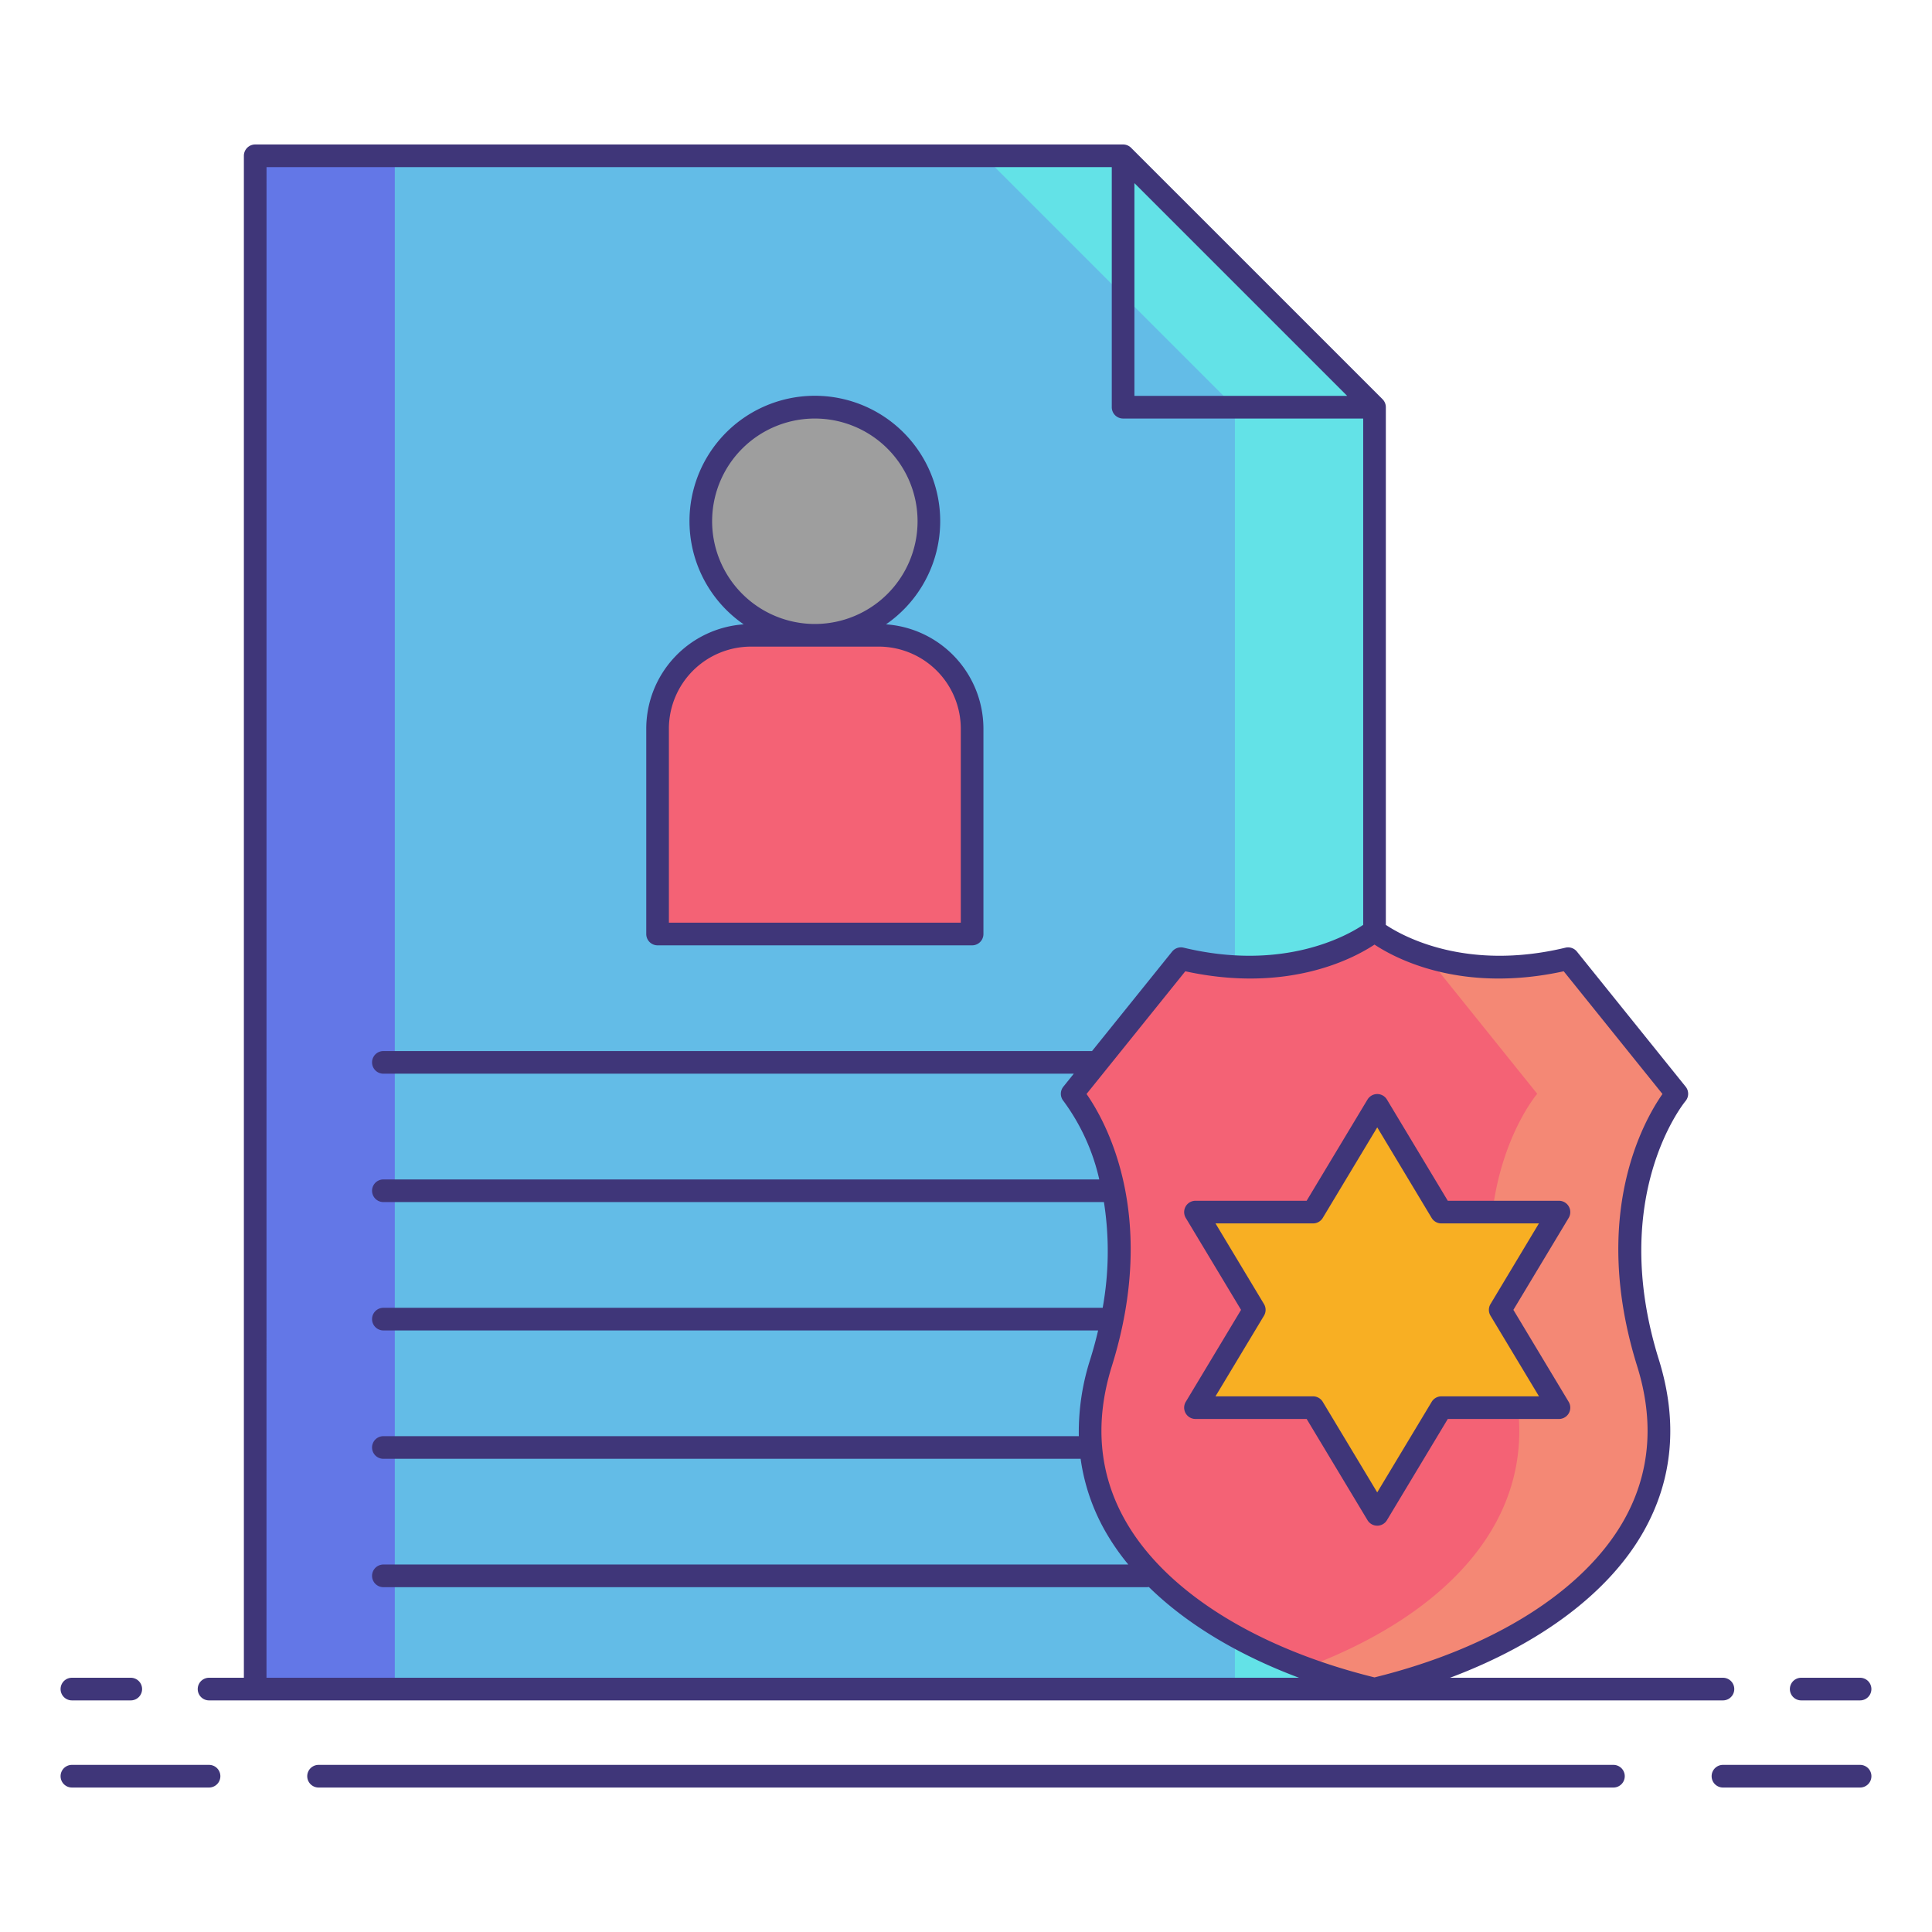 <svg height="512" viewBox="0 0 256 256" width="512" xmlns="http://www.w3.org/2000/svg"><path d="m182.131 53.958-33.315-33.315h-115.005v203.168h148.32z" fill="#63bce7"/><path d="m148.816 20.643h-18.5l33.315 33.315v169.853h18.5v-169.853z" fill="#63e2e7"/><path d="m33.811 20.643h18.5v203.167h-18.5z" fill="#6377e7"/><circle cx="107.971" cy="69.069" fill="#9e9e9e" r="15.111"/><path d="m99.5 84.181h16.94a12.369 12.369 0 0 1 12.37 12.369v27.212a0 0 0 0 1 0 0h-41.678a0 0 0 0 1 0 0v-27.212a12.369 12.369 0 0 1 12.368-12.369z" fill="#f46275"/><path d="m222.189 144.931-14.408-17.9c-16.373 3.929-25.651-3.711-25.651-3.711s-9.278 7.641-25.651 3.711l-14.408 17.9s10.952 12.807 3.82 35.656 13.244 37.654 36.238 43.224c22.994-5.57 43.369-20.375 36.238-43.224s3.822-35.656 3.822-35.656z" fill="#f46275"/><path d="m222.189 144.931-14.408-17.9a34.658 34.658 0 0 1 -18.731-.31l14.639 18.211s-10.952 12.807-3.82 35.656c6.153 19.713-8.174 33.433-26.988 40.406a82.687 82.687 0 0 0 9.25 2.818c22.994-5.57 43.369-20.375 36.238-43.224s3.82-35.657 3.82-35.657z" fill="#f48875"/><path d="m198.781 173.565 7.79-12.957h-15.58l-8.502-14.141-8.502 14.141h-15.58l7.79 12.957-7.79 12.957h15.58l8.502 14.141 8.502-14.141h15.58z" fill="#f8af23"/><g fill="#3f3679"><path d="m87.132 125.262h41.678a1.5 1.5 0 0 0 1.5-1.5v-27.212a13.877 13.877 0 0 0 -12.91-13.821 16.611 16.611 0 1 0 -18.858 0 13.877 13.877 0 0 0 -12.91 13.821v27.212a1.5 1.5 0 0 0 1.5 1.5zm7.228-56.192a13.611 13.611 0 1 1 13.611 13.611 13.627 13.627 0 0 1 -13.612-13.612zm-5.728 27.48a10.882 10.882 0 0 1 10.868-10.869h16.94a10.882 10.882 0 0 1 10.87 10.869v25.712h-38.678z"/><path d="m181.2 145.694-8.065 13.414h-14.728a1.5 1.5 0 0 0 -1.286 2.272l7.325 12.184-7.325 12.185a1.5 1.5 0 0 0 1.286 2.272h14.732l8.065 13.414a1.5 1.5 0 0 0 2.571 0l8.065-13.414h14.731a1.5 1.5 0 0 0 1.286-2.272l-7.325-12.185 7.325-12.184a1.5 1.5 0 0 0 -1.286-2.272h-14.731l-8.065-13.414a1.5 1.5 0 0 0 -2.571 0zm8.5 15.687a1.5 1.5 0 0 0 1.286.728h12.928l-6.414 10.683a1.5 1.5 0 0 0 0 1.545l6.424 10.685h-12.933a1.5 1.5 0 0 0 -1.286.728l-7.216 12-7.217-12a1.5 1.5 0 0 0 -1.286-.728h-12.927l6.424-10.685a1.5 1.5 0 0 0 0-1.545l-6.423-10.684h12.928a1.5 1.5 0 0 0 1.286-.728l7.217-12z"/><path d="m27.7 233.856h-18.172a1.5 1.5 0 0 0 0 3h18.172a1.5 1.5 0 0 0 0-3z"/><path d="m246.472 233.856h-18.172a1.5 1.5 0 0 0 0 3h18.172a1.5 1.5 0 0 0 0-3z"/><path d="m213.789 233.856h-171.578a1.5 1.5 0 1 0 0 3h171.578a1.5 1.5 0 0 0 0-3z"/><path d="m9.528 225.311h7.8a1.5 1.5 0 1 0 0-3h-7.8a1.5 1.5 0 0 0 0 3z"/><path d="m238.669 225.311h7.8a1.5 1.5 0 0 0 0-3h-7.8a1.5 1.5 0 0 0 0 3z"/><path d="m228.3 225.311a1.5 1.5 0 0 0 0-3h-36.165c11.948-4.476 21.055-11.274 25.631-19.354 3.917-6.916 4.6-14.593 2.035-22.816-6.764-21.67 3.394-34.073 3.531-34.236a1.5 1.5 0 0 0 .026-1.913l-14.408-17.9a1.5 1.5 0 0 0 -1.519-.519c-13.235 3.177-21.658-1.588-23.8-3.021v-68.594a1.5 1.5 0 0 0 -.439-1.061l-33.316-33.314a1.5 1.5 0 0 0 -1.061-.439h-115a1.5 1.5 0 0 0 -1.5 1.5v201.667h-4.615a1.5 1.5 0 1 0 0 3zm-21.1-96.611 13.086 16.259c-2.467 3.522-9.6 16.05-3.351 36.073 2.31 7.4 1.71 14.278-1.782 20.443-5.3 9.351-17.322 16.917-33.025 20.789-15.7-3.872-27.729-11.438-33.024-20.789-3.492-6.165-4.091-13.044-1.782-20.443 6.25-20.023-.884-32.551-3.351-36.073l13.089-16.259c13.57 2.957 22.286-1.693 25.07-3.537 2.785 1.846 11.5 6.496 25.07 3.537zm-56.884-104.435 28.193 28.193h-28.193zm-115-2.121h112v31.814a1.5 1.5 0 0 0 1.5 1.5h31.814v67.092c-2.149 1.437-10.571 6.2-23.8 3.021a1.51 1.51 0 0 0 -1.519.519l-10.611 13.181h-93.9a1.5 1.5 0 0 0 0 3h91.484l-1.384 1.72a1.5 1.5 0 0 0 .028 1.915 27.789 27.789 0 0 1 4.731 10.375h-94.859a1.5 1.5 0 1 0 0 3h95.477a42.159 42.159 0 0 1 -.166 14.009h-95.311a1.5 1.5 0 1 0 0 3h94.707c-.293 1.249-.64 2.531-1.051 3.851a31.406 31.406 0 0 0 -1.506 10.158h-92.15a1.5 1.5 0 1 0 0 3h92.389a26.913 26.913 0 0 0 3.3 9.658 31.176 31.176 0 0 0 3.019 4.351h-98.708a1.5 1.5 0 0 0 0 3h101.2a1.479 1.479 0 0 0 .227-.023c4.963 4.867 11.774 8.983 19.9 12.027h-136.816z"/></g></svg>